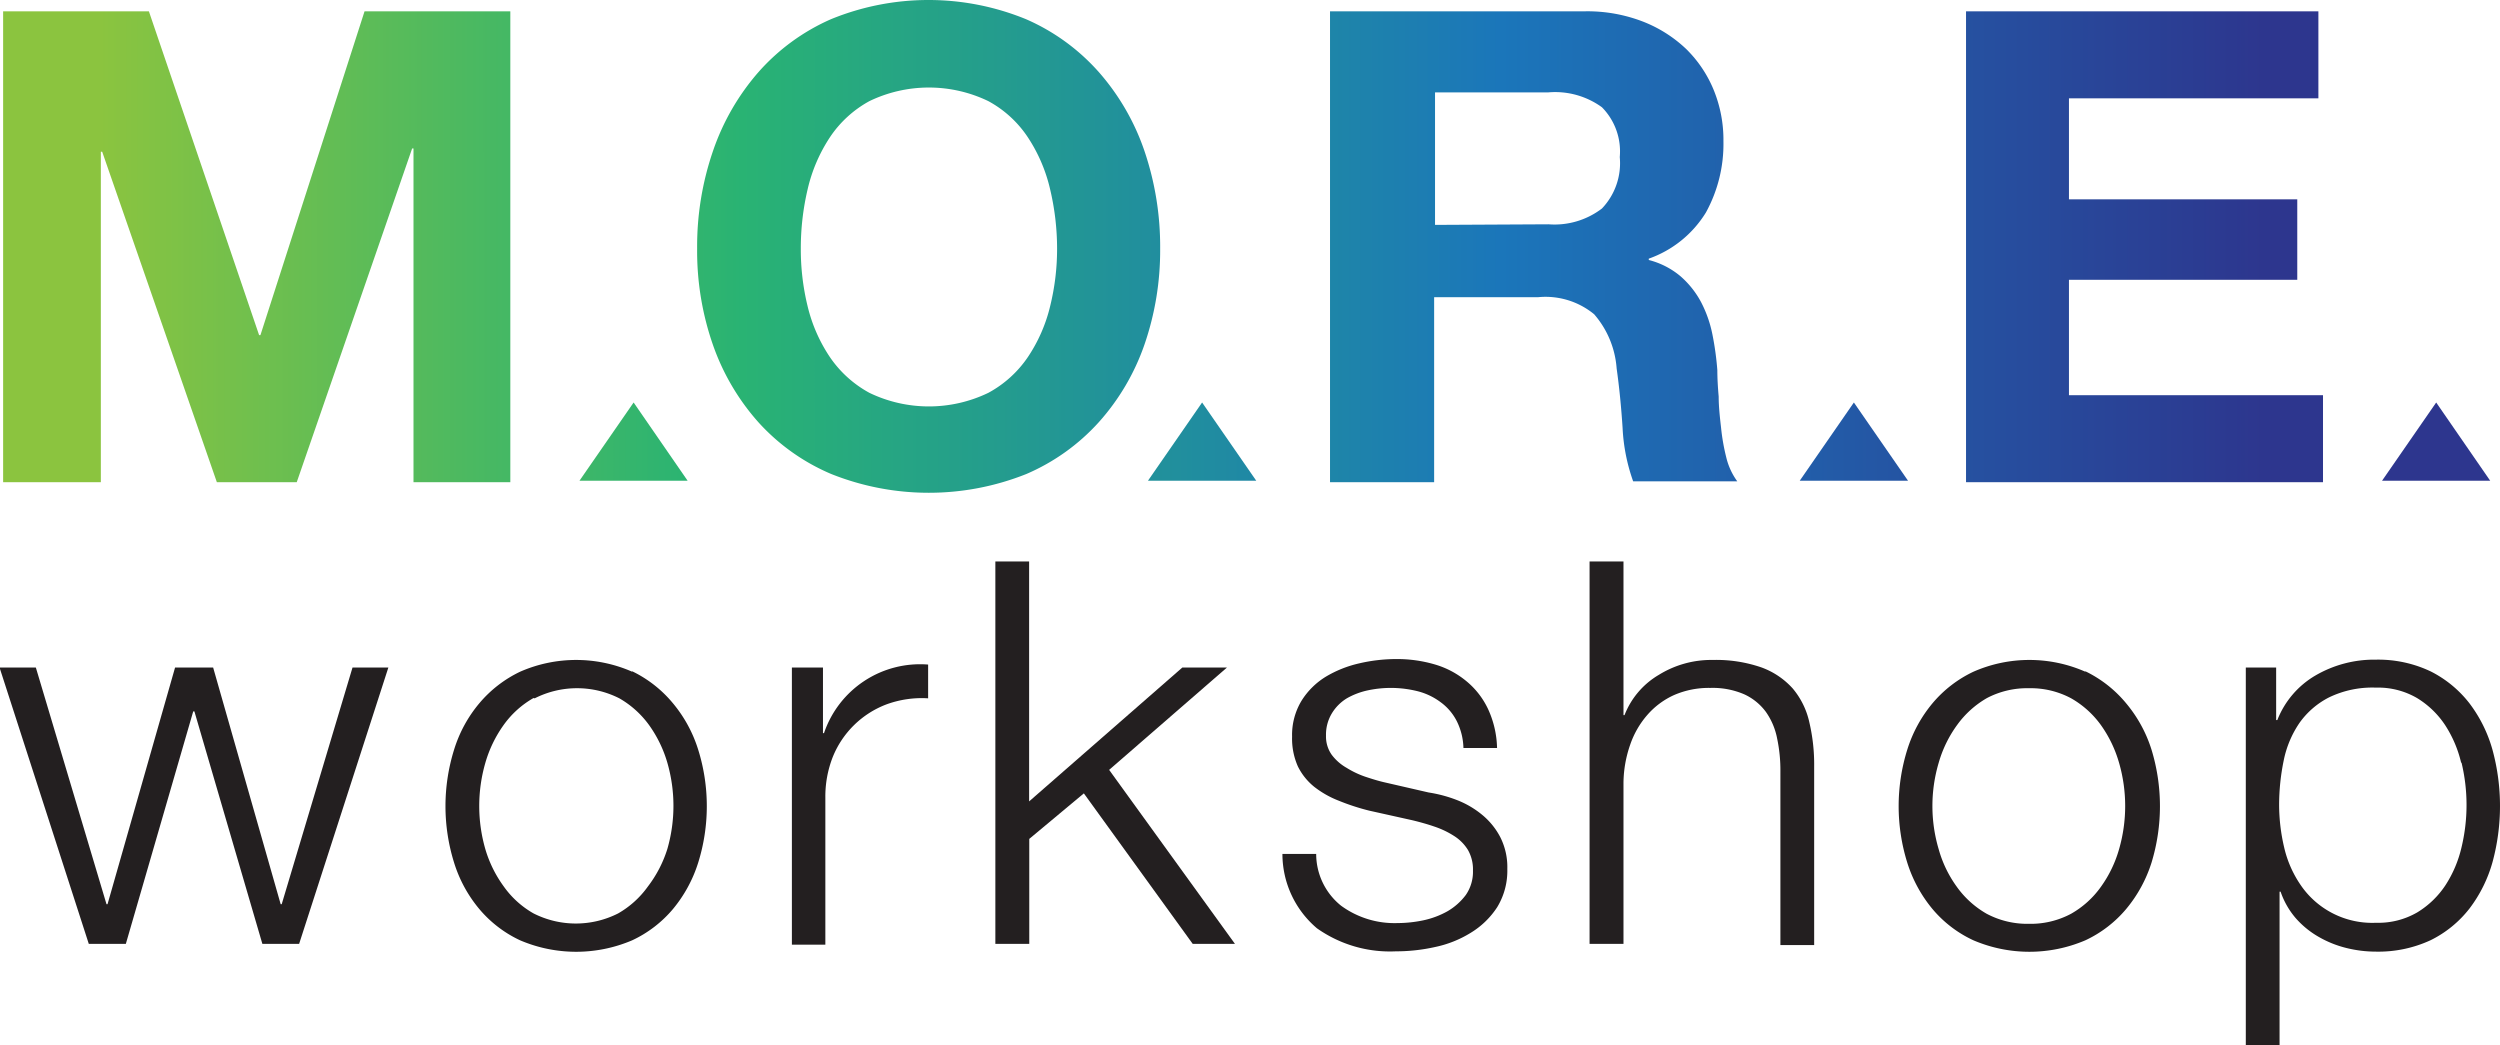 <svg id="Layer_1" data-name="Layer 1" xmlns="http://www.w3.org/2000/svg" xmlns:xlink="http://www.w3.org/1999/xlink" viewBox="0 0 168.08 70.29"><defs><style>.cls-1{fill:url(#linear-gradient);}.cls-2{fill:url(#linear-gradient-2);}.cls-3{fill:url(#linear-gradient-3);}.cls-4{fill:url(#linear-gradient-4);}.cls-5{fill:url(#linear-gradient-5);}.cls-6{fill:url(#linear-gradient-6);}.cls-7{fill:url(#linear-gradient-7);}.cls-8{fill:url(#linear-gradient-8);}.cls-9{fill:#231f20;}</style><linearGradient id="linear-gradient" x1="30.83" y1="36.3" x2="162.37" y2="36.3" gradientUnits="userSpaceOnUse"><stop offset="0" stop-color="#8bc43f"/><stop offset="0.29" stop-color="#29b373"/><stop offset="0.64" stop-color="#1b76ba"/><stop offset="1" stop-color="#2d368e"/></linearGradient><linearGradient id="linear-gradient-2" x1="35.84" y1="36.28" x2="167.37" y2="36.28" xlink:href="#linear-gradient"/><linearGradient id="linear-gradient-3" x1="40.84" y1="36.3" x2="172.38" y2="36.3" xlink:href="#linear-gradient"/><linearGradient id="linear-gradient-4" x1="44.85" y1="36.3" x2="176.38" y2="36.3" xlink:href="#linear-gradient"/><linearGradient id="linear-gradient-5" x1="22.72" y1="29.69" x2="154.25" y2="29.69" xlink:href="#linear-gradient"/><linearGradient id="linear-gradient-6" x1="18.71" y1="29.69" x2="150.25" y2="29.69" xlink:href="#linear-gradient"/><linearGradient id="linear-gradient-7" x1="13.71" y1="29.69" x2="145.25" y2="29.69" xlink:href="#linear-gradient"/><linearGradient id="linear-gradient-8" x1="8.71" y1="29.69" x2="140.24" y2="29.69" xlink:href="#linear-gradient"/></defs><title>MORE_workshop</title><path class="cls-1" d="M34.14,20.47l7.41,21.77h.09l7-21.77h9.8V52.13H51.93V29.69h-.09L44.08,52.13H38.71L31,29.91h-.09V52.13H24.34V20.47Z" transform="translate(-24.13 -19.71)"/><path class="cls-2" d="M72.07,29.85a15.81,15.81,0,0,1,3.06-5.3A14,14,0,0,1,80,21a17.3,17.3,0,0,1,13.11,0A14,14,0,0,1,98,24.55a15.67,15.67,0,0,1,3.07,5.3,20,20,0,0,1,1.06,6.58,19.41,19.41,0,0,1-1.06,6.46A15.35,15.35,0,0,1,98,48.1a14,14,0,0,1-4.87,3.48,17.68,17.68,0,0,1-13.11,0,13.92,13.92,0,0,1-4.9-3.48,15.49,15.49,0,0,1-3.06-5.21A19.16,19.16,0,0,1,71,36.43,19.74,19.74,0,0,1,72.07,29.85Zm6.36,10.46a10.54,10.54,0,0,0,1.49,3.4,7.62,7.62,0,0,0,2.66,2.41,9.2,9.2,0,0,0,8,0,7.53,7.53,0,0,0,2.66-2.41,10.54,10.54,0,0,0,1.49-3.4,16.1,16.1,0,0,0,.47-3.88,17.3,17.3,0,0,0-.47-4,10.69,10.69,0,0,0-1.49-3.48,7.43,7.43,0,0,0-2.66-2.44,9.2,9.2,0,0,0-8,0,7.51,7.51,0,0,0-2.66,2.44,10.69,10.69,0,0,0-1.49,3.48,17.29,17.29,0,0,0-.46,4A16.1,16.1,0,0,0,78.43,40.31Z" transform="translate(-24.13 -19.71)"/><path class="cls-3" d="M130.72,20.47a10.38,10.38,0,0,1,3.84.68A8.91,8.91,0,0,1,137.49,23a8.24,8.24,0,0,1,1.86,2.77A8.86,8.86,0,0,1,140,29.2,9.56,9.56,0,0,1,138.82,34a7.39,7.39,0,0,1-3.84,3.1v.09a5.37,5.37,0,0,1,2.13,1.09,6.13,6.13,0,0,1,1.38,1.73,8.12,8.12,0,0,1,.77,2.19,19.77,19.77,0,0,1,.33,2.4q0,.75.09,1.77c0,.68.08,1.38.16,2.09a13.94,13.94,0,0,0,.35,2,4.51,4.51,0,0,0,.74,1.61h-7a12.41,12.41,0,0,1-.71-3.59c-.09-1.39-.22-2.72-.4-4a6.24,6.24,0,0,0-1.51-3.64,5.14,5.14,0,0,0-3.76-1.15h-7V52.13h-7V20.47Zm-2.48,14.32a5.25,5.25,0,0,0,3.59-1.06,4.41,4.41,0,0,0,1.2-3.46,4.22,4.22,0,0,0-1.2-3.35,5.36,5.36,0,0,0-3.59-1h-7.63v8.91Z" transform="translate(-24.13 -19.71)"/><path class="cls-4" d="M180,20.47v5.85H163.23v6.79h15.35v5.41H163.23v7.76h17.08v5.85h-24V20.47Z" transform="translate(-24.13 -19.71)"/><polygon class="cls-5" points="163.79 27.06 167.42 32.32 160.15 32.32 163.79 27.06"/><polygon class="cls-6" points="124.64 27.06 128.28 32.32 121 32.32 124.64 27.06"/><polygon class="cls-7" points="80.82 27.06 84.46 32.32 77.18 32.32 80.82 27.06"/><polygon class="cls-8" points="42.6 27.06 46.23 32.32 38.96 32.32 42.6 27.06"/><path class="cls-9" d="M26.54,64.59,31.29,80.5h.07L35.9,64.59h2.56L43,80.5h.07l4.76-15.91h2.41l-6,18.58H41.77L37.2,67.54h-.08L32.59,83.17H30.1l-6-18.58Z" transform="translate(-24.13 -19.71)"/><path class="cls-9" d="M66.63,64.84A8.18,8.18,0,0,1,69.38,67a9.08,9.08,0,0,1,1.69,3.11,12.74,12.74,0,0,1,0,7.6,9.17,9.17,0,0,1-1.69,3.11,8,8,0,0,1-2.75,2.11,9.59,9.59,0,0,1-7.53,0,8,8,0,0,1-2.75-2.11,9,9,0,0,1-1.69-3.11,12.74,12.74,0,0,1,0-7.6A8.91,8.91,0,0,1,56.35,67a8.18,8.18,0,0,1,2.75-2.13,9.37,9.37,0,0,1,7.53,0ZM60,66.64a6.28,6.28,0,0,0-2,1.8A8.32,8.32,0,0,0,56.76,71a10.46,10.46,0,0,0,0,5.8A8.16,8.16,0,0,0,58,79.31a6.2,6.2,0,0,0,2,1.81,6.29,6.29,0,0,0,5.69,0,6.3,6.3,0,0,0,2-1.81A8.16,8.16,0,0,0,69,76.78,10.46,10.46,0,0,0,69,71a8.32,8.32,0,0,0-1.23-2.54,6.39,6.39,0,0,0-2-1.8,6.29,6.29,0,0,0-5.69,0Z" transform="translate(-24.13 -19.71)"/><path class="cls-9" d="M79.46,64.59V69h.07a6.82,6.82,0,0,1,7-4.61v2.27a6.9,6.9,0,0,0-2.81.41,6.3,6.3,0,0,0-3.6,3.53,7.27,7.27,0,0,0-.5,2.72v9.9H77.37V64.59Z" transform="translate(-24.13 -19.71)"/><path class="cls-9" d="M93.32,57.46V73.59l10.3-9h3l-7.92,6.88,8.46,11.7h-2.84L97,73.05l-3.67,3.06v7.06H91.05V57.46Z" transform="translate(-24.13 -19.71)"/><path class="cls-9" d="M122.08,68.21A3.57,3.57,0,0,0,121,66.93a4.36,4.36,0,0,0-1.53-.74,7.4,7.4,0,0,0-3.36-.07,4.92,4.92,0,0,0-1.43.54,3,3,0,0,0-1,1,2.76,2.76,0,0,0-.4,1.51,2.13,2.13,0,0,0,.38,1.28,3.25,3.25,0,0,0,1,.88,6.11,6.11,0,0,0,1.26.6c.45.15.87.28,1.26.37l3,.69a9.06,9.06,0,0,1,1.93.52,6.16,6.16,0,0,1,1.69,1A4.83,4.83,0,0,1,125,76a4.46,4.46,0,0,1,.47,2.13,4.71,4.71,0,0,1-.68,2.57A5.56,5.56,0,0,1,123,82.43a7.43,7.43,0,0,1-2.39.95,12,12,0,0,1-2.63.29,8.5,8.5,0,0,1-5.31-1.55,6.55,6.55,0,0,1-2.32-5h2.27a4.46,4.46,0,0,0,1.67,3.48,6.08,6.08,0,0,0,3.8,1.17,8.58,8.58,0,0,0,1.71-.18,5.77,5.77,0,0,0,1.64-.61,4.11,4.11,0,0,0,1.24-1.1,2.74,2.74,0,0,0,.48-1.64,2.63,2.63,0,0,0-.34-1.39,2.92,2.92,0,0,0-.92-.93,5.9,5.9,0,0,0-1.31-.63c-.49-.17-1-.31-1.49-.43l-2.92-.65a14.94,14.94,0,0,1-2.05-.67,6.49,6.49,0,0,1-1.64-.93,4.07,4.07,0,0,1-1.1-1.37,4.6,4.6,0,0,1-.39-2,4.44,4.44,0,0,1,.63-2.41,5,5,0,0,1,1.63-1.62,7.69,7.69,0,0,1,2.25-.9,11,11,0,0,1,2.47-.29,9,9,0,0,1,2.61.36,5.91,5.91,0,0,1,2.12,1.12,5.39,5.39,0,0,1,1.46,1.87,6.57,6.57,0,0,1,.61,2.63h-2.26A4.28,4.28,0,0,0,122.08,68.21Z" transform="translate(-24.13 -19.71)"/><path class="cls-9" d="M133.28,57.46V67.79h.07a5.41,5.41,0,0,1,2.31-2.71,6.69,6.69,0,0,1,3.63-1,9.31,9.31,0,0,1,3.26.5A5.23,5.23,0,0,1,144.66,66a5.29,5.29,0,0,1,1.11,2.25,12.41,12.41,0,0,1,.33,3v12h-2.27V71.58a10.31,10.31,0,0,0-.22-2.22,4.61,4.61,0,0,0-.75-1.78,3.75,3.75,0,0,0-1.46-1.19,5.35,5.35,0,0,0-2.29-.43,5.86,5.86,0,0,0-2.43.48,5.24,5.24,0,0,0-1.8,1.34,6,6,0,0,0-1.15,2,8,8,0,0,0-.45,2.54V83.17H131V57.46Z" transform="translate(-24.13 -19.71)"/><path class="cls-9" d="M164.33,64.84A8.18,8.18,0,0,1,167.08,67a9.1,9.1,0,0,1,1.7,3.11,13,13,0,0,1,0,7.6,9.19,9.19,0,0,1-1.7,3.11,8,8,0,0,1-2.75,2.11,9.57,9.57,0,0,1-7.52,0,7.94,7.94,0,0,1-2.76-2.11,9.17,9.17,0,0,1-1.69-3.11,12.74,12.74,0,0,1,0-7.6A9.08,9.08,0,0,1,154.05,67a8.12,8.12,0,0,1,2.76-2.13,9.34,9.34,0,0,1,7.52,0Zm-6.61,1.8a6.39,6.39,0,0,0-2,1.8A8.08,8.08,0,0,0,154.47,71a10.22,10.22,0,0,0,0,5.8,7.92,7.92,0,0,0,1.22,2.53,6.3,6.3,0,0,0,2,1.81,5.83,5.83,0,0,0,2.85.68,5.76,5.76,0,0,0,2.84-.68,6.23,6.23,0,0,0,2-1.81,8.14,8.14,0,0,0,1.22-2.53,10.46,10.46,0,0,0,0-5.8,8.3,8.3,0,0,0-1.22-2.54,6.32,6.32,0,0,0-2-1.8,5.76,5.76,0,0,0-2.84-.68A5.83,5.83,0,0,0,157.72,66.64Z" transform="translate(-24.13 -19.71)"/><path class="cls-9" d="M177.16,64.59v3.53h.08a6,6,0,0,1,2.57-3,7.84,7.84,0,0,1,4.05-1.06,8.22,8.22,0,0,1,3.69.79A7.66,7.66,0,0,1,190.16,67a9.32,9.32,0,0,1,1.55,3.14,14.39,14.39,0,0,1,0,7.52,9.27,9.27,0,0,1-1.55,3.13,7.52,7.52,0,0,1-2.61,2.13,8.36,8.36,0,0,1-3.69.77,8.22,8.22,0,0,1-2-.25,7.13,7.13,0,0,1-1.87-.76,6,6,0,0,1-1.53-1.26,5.41,5.41,0,0,1-1-1.76h-.07V90h-2.27V64.59ZM189.6,71a8,8,0,0,0-1.08-2.54,6,6,0,0,0-1.89-1.82,5.21,5.21,0,0,0-2.77-.7,6.69,6.69,0,0,0-3.13.65,5.49,5.49,0,0,0-2,1.72,6.88,6.88,0,0,0-1.06,2.52,14.82,14.82,0,0,0-.31,3,12.63,12.63,0,0,0,.34,2.86,7.4,7.4,0,0,0,1.12,2.54,5.82,5.82,0,0,0,5.06,2.52,5.21,5.21,0,0,0,2.77-.7,6,6,0,0,0,1.89-1.82,8,8,0,0,0,1.08-2.54,12.2,12.2,0,0,0,0-5.72Z" transform="translate(-24.13 -19.71)"/></svg>